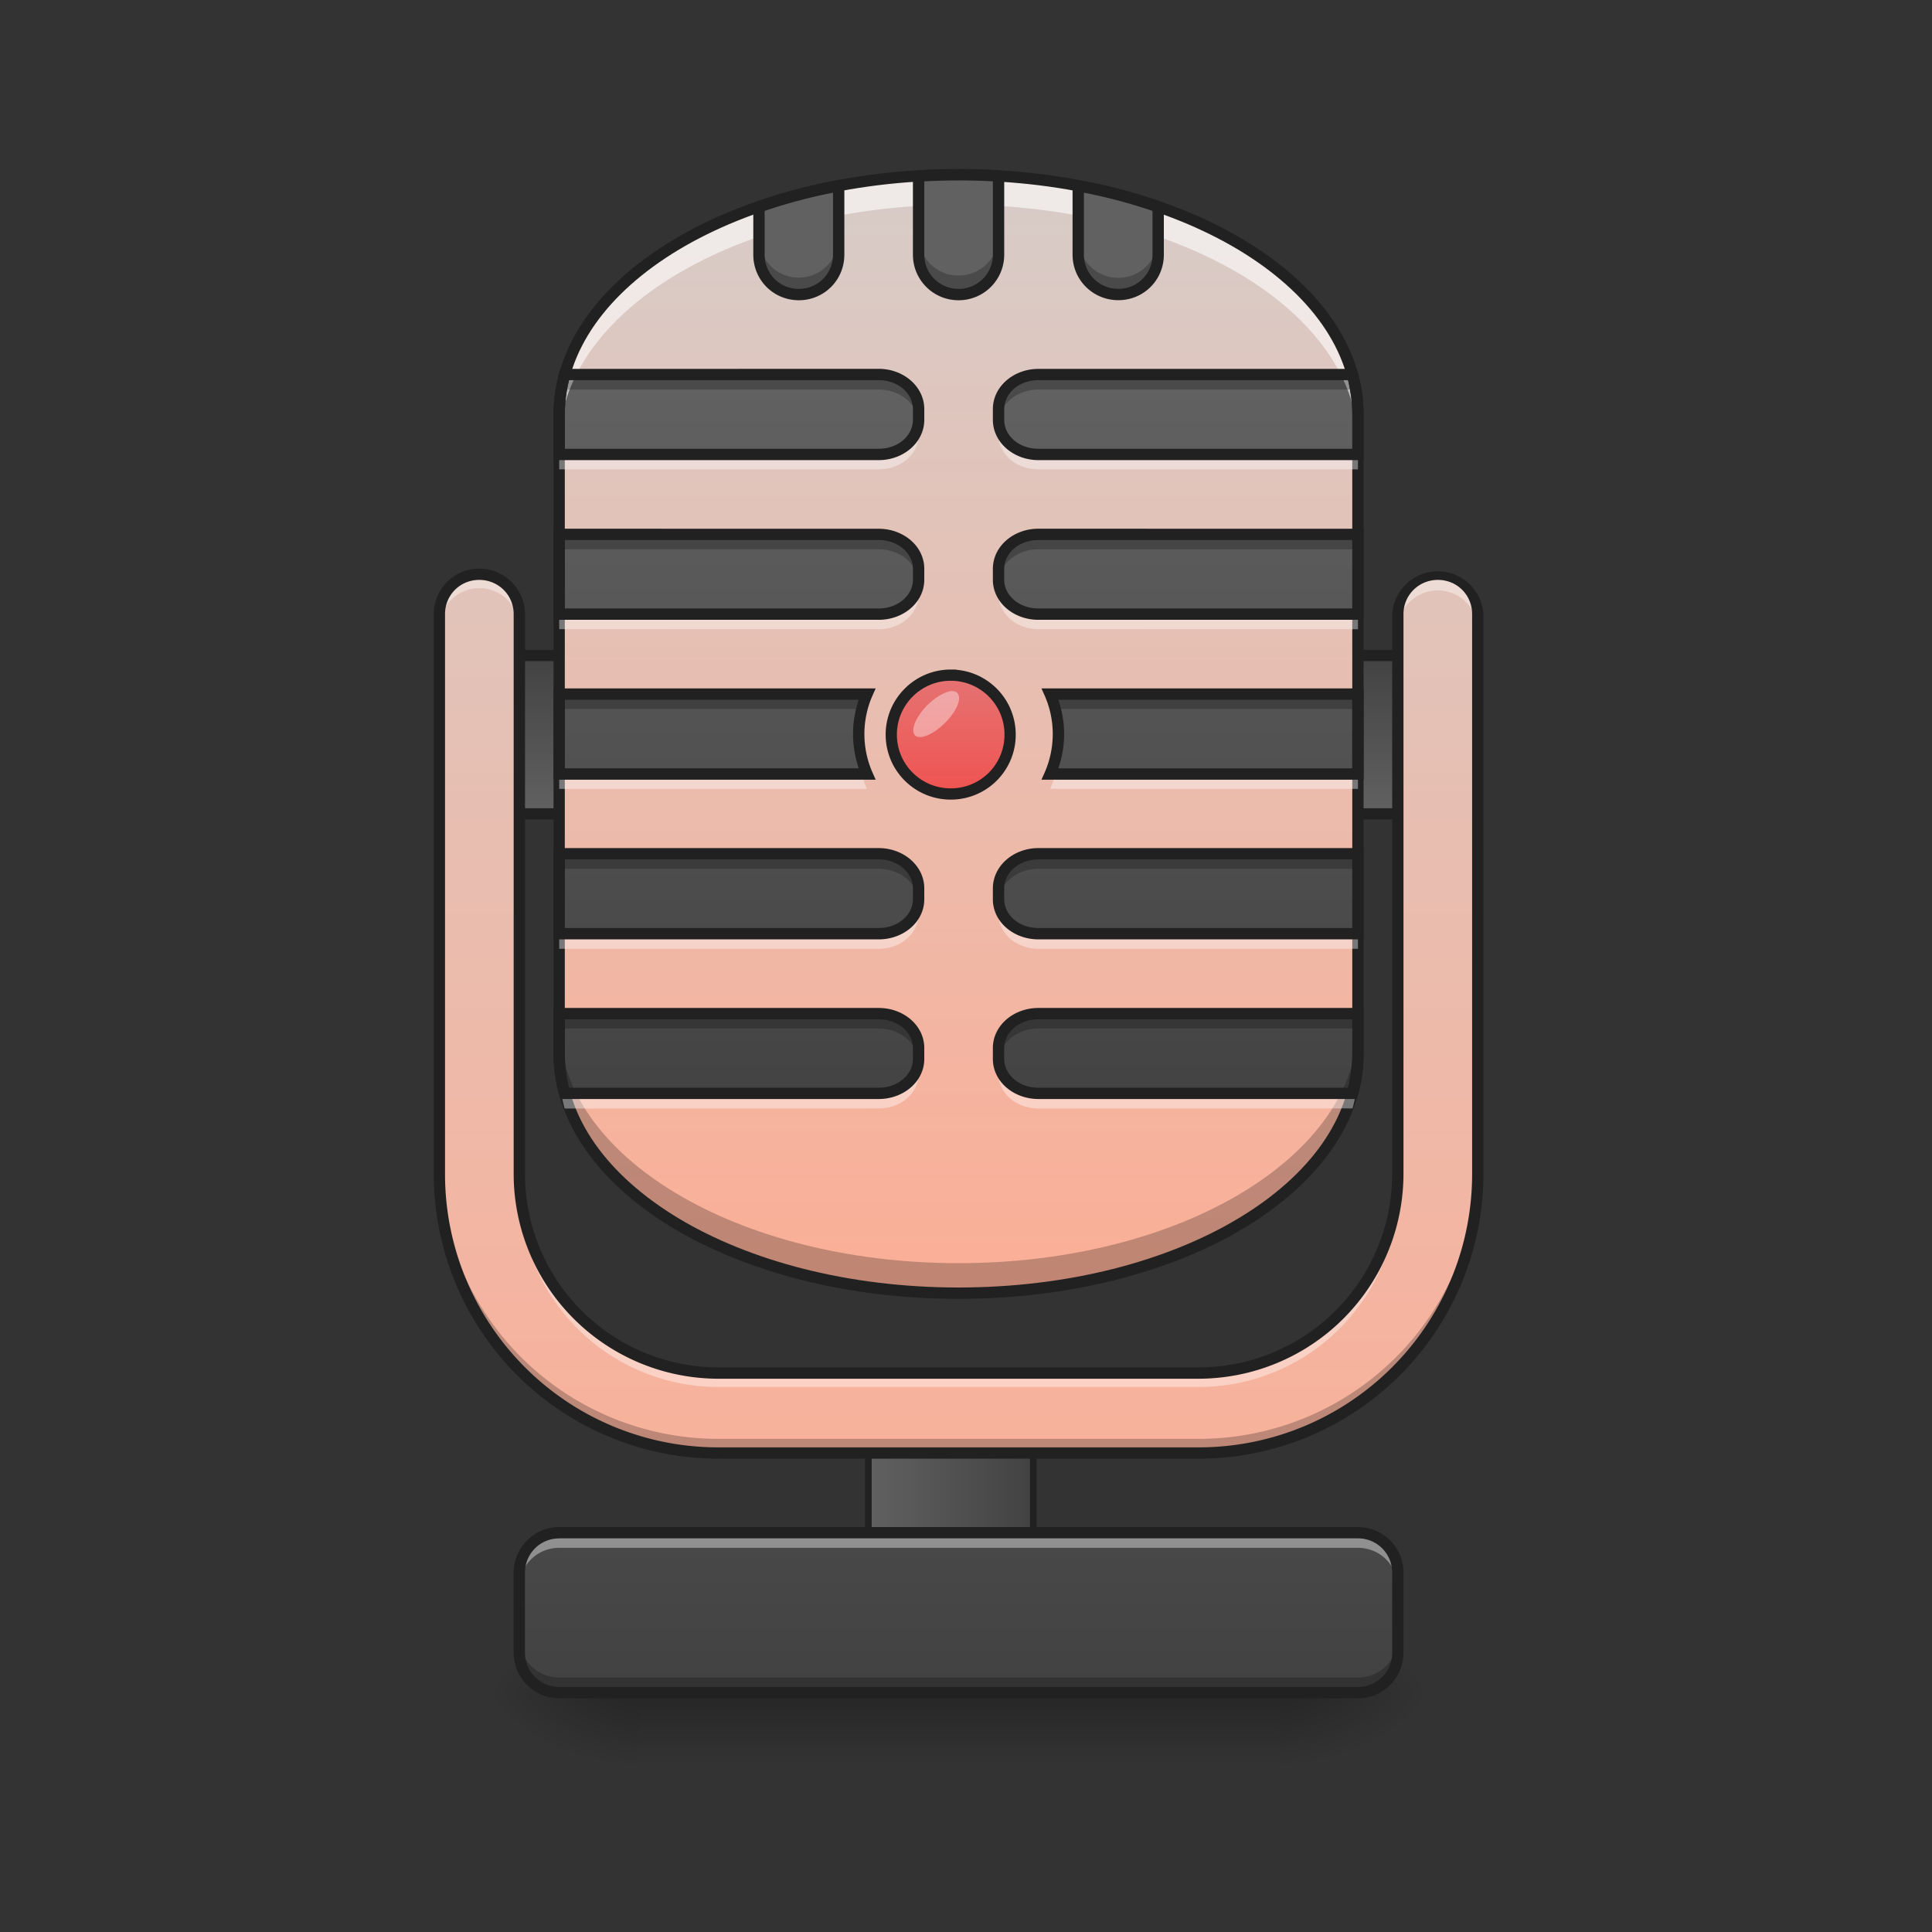 <svg xmlns="http://www.w3.org/2000/svg" width="32pt" height="32pt" viewBox="0 0 32 32"><rect x="0" y="0" width="32" height="32" fill="#333333" stroke="none"/><defs><linearGradient id="a" gradientUnits="userSpaceOnUse" x1="275.167" y1="170" x2="232.833" y2="170" gradientTransform="matrix(1.04 0 0 .337 -10.266 140.699)"><stop offset="0" stop-color="#424242"/><stop offset="1" stop-color="#616161"/></linearGradient><linearGradient id="b" gradientUnits="userSpaceOnUse" x1="254" y1="233.5" x2="254" y2="254.667" gradientTransform="matrix(.062 0 0 .062 0 13.439)"><stop offset="0" stop-opacity=".275"/><stop offset="1" stop-opacity="0"/></linearGradient><radialGradient id="c" gradientUnits="userSpaceOnUse" cx="450.909" cy="189.579" fx="450.909" fy="189.579" r="21.167" gradientTransform="matrix(0 -.078 -.141 0 47.5 63.595)"><stop offset="0" stop-opacity=".314"/><stop offset=".222" stop-opacity=".275"/><stop offset="1" stop-opacity="0"/></radialGradient><radialGradient id="d" gradientUnits="userSpaceOnUse" cx="450.909" cy="189.579" fx="450.909" fy="189.579" r="21.167" gradientTransform="matrix(0 .078 .141 0 -15.747 -7.527)"><stop offset="0" stop-opacity=".314"/><stop offset=".222" stop-opacity=".275"/><stop offset="1" stop-opacity="0"/></radialGradient><radialGradient id="e" gradientUnits="userSpaceOnUse" cx="450.909" cy="189.579" fx="450.909" fy="189.579" r="21.167" gradientTransform="matrix(0 -.078 .141 0 -15.747 63.595)"><stop offset="0" stop-opacity=".314"/><stop offset=".222" stop-opacity=".275"/><stop offset="1" stop-opacity="0"/></radialGradient><radialGradient id="f" gradientUnits="userSpaceOnUse" cx="450.909" cy="189.579" fx="450.909" fy="189.579" r="21.167" gradientTransform="matrix(0 .078 -.141 0 47.5 -7.527)"><stop offset="0" stop-opacity=".314"/><stop offset=".222" stop-opacity=".275"/><stop offset="1" stop-opacity="0"/></radialGradient><linearGradient id="g" gradientUnits="userSpaceOnUse" x1="254" y1="233.5" x2="254" y2="43" gradientTransform="matrix(.062 0 0 .062 0 13.439)"><stop offset="0" stop-color="#424242"/><stop offset="1" stop-color="#616161"/></linearGradient><linearGradient id="h" gradientUnits="userSpaceOnUse" x1="254" y1="-41.667" x2="254" y2=".667"><stop offset="0" stop-color="#424242"/><stop offset="1" stop-color="#616161"/></linearGradient><linearGradient id="i" gradientUnits="userSpaceOnUse" x1="254" y1="159.417" x2="254" y2="-168.667" gradientTransform="matrix(.062 0 0 .062 0 13.439)"><stop offset="0" stop-color="#ffab91"/><stop offset="1" stop-color="#d7ccc8"/></linearGradient><linearGradient id="j" gradientUnits="userSpaceOnUse" x1="960" y1="1135.118" x2="960" y2="415.118" gradientTransform="matrix(.017 0 0 .017 0 -.662)"><stop offset="0" stop-color="#424242"/><stop offset="1" stop-color="#616161"/></linearGradient><linearGradient id="k" gradientUnits="userSpaceOnUse" x1="254" y1="5.958" x2="254" y2="-25.792" gradientTransform="translate(0 -10.583)"><stop offset="0" stop-color="#ef5350"/><stop offset="1" stop-color="#e57373"/></linearGradient><linearGradient id="l" gradientUnits="userSpaceOnUse" x1="960" y1="1735.117" x2="960" y2="215.117" gradientTransform="matrix(.017 0 0 .017 0 -.662)"><stop offset="0" stop-color="#ffab91"/><stop offset="1" stop-color="#d7ccc8"/></linearGradient></defs><path d="M242.977 169.463h22.06c6.062 0 11 1.625 11 3.625v35.684c0 1.937-4.938 3.562-11 3.562h-22.06c-6.062 0-11-1.625-11-3.562v-35.684c0-2 4.938-3.625 11-3.625zm0 0" transform="matrix(.062 0 0 .062 0 13.439)" fill="url(#a)" stroke-width="1.777" stroke-linecap="round" stroke="#212121"/><path d="M10.586 28.035h10.582v1.176H10.586zm0 0" fill="url(#b)"/><path d="M21.168 28.035h2.648v-1.324h-2.648zm0 0" fill="url(#c)"/><path d="M10.586 28.035H7.937v1.32h2.649zm0 0" fill="url(#d)"/><path d="M10.586 28.035H7.937v-1.324h2.649zm0 0" fill="url(#e)"/><path d="M21.168 28.035h2.648v1.32h-2.648zm0 0" fill="url(#f)"/><path d="M9.262 25.387h13.23c.363 0 .66.297.66.664v1.32a.663.663 0 0 1-.66.664H9.262a.66.66 0 0 1-.66-.664v-1.32a.66.66 0 0 1 .66-.664zm0 0" fill="url(#g)"/><path d="M126.988-41.642h254.038V.667H126.988zm0 0" transform="matrix(.062 0 0 .062 0 13.439)" fill="url(#h)" stroke-width="3" stroke-linecap="round" stroke-linejoin="round" stroke="#212121"/><path d="M15.875 2.895c3.656 0 6.617 1.777 6.617 3.972V17.45c0 2.192-2.96 3.969-6.617 3.969-3.652 0-6.613-1.777-6.613-3.969V6.867c0-2.195 2.96-3.972 6.613-3.972zm0 0" fill="url(#i)"/><path d="M9.352 6.203c-.059.215-.09.438-.09.66v.664h5.293c.367 0 .66-.254.66-.574v-.176c0-.32-.293-.574-.66-.574zm7.847 0c-.367 0-.66.254-.66.574v.176c0 .32.293.574.66.574h5.293v-.664c0-.222-.031-.445-.09-.66zM9.262 8.852v1.32h5.293c.367 0 .66-.254.66-.57v-.18c0-.317-.293-.57-.66-.57zm7.937 0c-.367 0-.66.253-.66.57v.18c0 .316.293.57.66.57h5.293v-1.32zm-7.937 2.644v1.324h5.097a1.695 1.695 0 0 1-.136-.664c0-.234.05-.457.136-.66zm8.133 0c.085.203.136.426.136.66 0 .239-.05.461-.136.664h5.097v-1.324zm-8.133 2.645v1.324h5.293c.367 0 .66-.254.66-.57v-.18c0-.317-.293-.574-.66-.574zm7.937 0c-.367 0-.66.257-.66.574v.18c0 .316.293.57.66.57h5.293V14.14zm-7.937 2.648v.66c0 .227.031.446.09.66h5.203c.367 0 .66-.254.66-.57v-.18c0-.316-.293-.57-.66-.57zm7.937 0c-.367 0-.66.254-.66.57v.18c0 .316.293.57.66.57h5.203c.059-.214.09-.433.09-.66v-.66zm0 0" fill="url(#j)"/><path d="M253.976-36.392c8.811 0 15.873 7.124 15.873 15.873a15.816 15.816 0 0 1-15.873 15.874c-8.75 0-15.874-7.062-15.874-15.874 0-8.749 7.125-15.873 15.874-15.873zm0 0" transform="matrix(.062 0 0 .062 0 13.439)" fill="url(#k)" stroke-width="3" stroke-linecap="round" stroke="#212121"/><path d="M7.938 9.512a.657.657 0 0 0-.66.66v9.262a4.622 4.622 0 0 0 4.628 4.632h7.938a4.623 4.623 0 0 0 4.633-4.632v-9.262a.66.66 0 0 0-.66-.66.66.66 0 0 0-.665.66v9.262a3.3 3.3 0 0 1-3.308 3.308h-7.938a3.3 3.3 0 0 1-3.304-3.308v-9.262a.66.66 0 0 0-.665-.66zm0 0" fill="url(#l)"/><path d="M9.262 25.387a.66.66 0 0 0-.66.664v.246c0-.367.293-.66.66-.66h13.23c.367 0 .66.293.66.66v-.246a.66.66 0 0 0-.66-.664zm0 0" fill="#fff" fill-opacity=".392"/><path d="M8.602 27.125v.246a.66.66 0 0 0 .66.664h13.23a.66.66 0 0 0 .66-.664v-.246c0 .367-.293.66-.66.66H9.262a.657.657 0 0 1-.66-.66zm0 0" fill-opacity=".235"/><path d="M9.262 25.293a.755.755 0 0 0-.754.758v1.32c0 .418.336.758.754.758h13.23c.418 0 .754-.34.754-.758v-1.32a.755.755 0 0 0-.754-.758zm0 .187h13.23c.317 0 .567.254.567.57v1.321c0 .317-.25.57-.567.57H9.262a.565.565 0 0 1-.567-.57v-1.32c0-.317.25-.57.567-.57zm0 0" fill="#212121"/><path d="M15.875 2.895c-3.664 0-6.613 1.773-6.613 3.968v.5c0-2.199 2.949-3.972 6.613-3.972 3.668 0 6.617 1.773 6.617 3.972v-.5c0-2.195-2.949-3.968-6.617-3.968zm0 0" fill="#fff" fill-opacity=".588"/><path d="M15.875 21.418c-3.664 0-6.613-1.77-6.613-3.969v-.496c0 2.2 2.949 3.969 6.613 3.969 3.668 0 6.617-1.77 6.617-3.969v.496c0 2.2-2.949 3.969-6.617 3.969zm0 0" fill-opacity=".235"/><path d="M15.875 2.8c-1.848 0-3.516.446-4.73 1.177-1.211.726-1.977 1.746-1.977 2.89V17.45c0 1.14.766 2.16 1.977 2.89 1.214.727 2.882 1.173 4.73 1.173 1.848 0 3.52-.446 4.73-1.172 1.215-.73 1.98-1.75 1.98-2.89V6.866c0-1.144-.765-2.164-1.98-2.89-1.21-.73-2.882-1.176-4.73-1.176zm0 .188c1.82 0 3.457.442 4.637 1.149 1.175.707 1.886 1.672 1.886 2.73V17.45c0 1.059-.71 2.024-1.886 2.73-1.18.708-2.817 1.145-4.637 1.145-1.816 0-3.453-.437-4.633-1.144-1.176-.707-1.887-1.672-1.887-2.73V6.866c0-1.058.711-2.023 1.887-2.73 1.18-.707 2.817-1.149 4.633-1.149zm0 0" fill="#212121"/><path d="M9.352 6.203c-.059.215-.09.438-.09.66v.25c0-.226.031-.445.09-.66h5.203c.351 0 .636.234.66.535v-.211c0-.32-.293-.574-.66-.574zm7.847 0c-.367 0-.66.254-.66.574v.211c.02-.3.309-.535.66-.535h5.203c.059.215.09.434.09.66v-.25c0-.222-.031-.445-.09-.66zM9.262 8.852v.246h5.293c.351 0 .636.238.66.539v-.215c0-.317-.293-.57-.66-.57zm7.937 0c-.367 0-.66.253-.66.57v.215c.02-.301.309-.54.66-.54h5.293v-.245zm-7.937 2.644v.246h5.011c.024-.082.051-.168.086-.246zm8.133 0a1.4 1.4 0 0 1 .082.246h5.015v-.246zm-3.168.785c-.004.043-.004.082-.004.125 0 .14.02.281.05.414h.086a1.76 1.76 0 0 1-.132-.539zm3.3 0a1.76 1.76 0 0 1-.132.54h.082c.035-.133.054-.274.054-.415 0-.043-.004-.082-.004-.125zm-8.265 1.86v.25h5.293c.351 0 .636.234.66.535v-.211c0-.317-.293-.574-.66-.574zm7.937 0c-.367 0-.66.257-.66.574v.21c.02-.3.309-.534.66-.534h5.293v-.25zm-7.937 2.648v.246h5.293c.351 0 .636.238.66.54v-.216c0-.316-.293-.57-.66-.57zm7.937 0c-.367 0-.66.254-.66.57v.215c.02-.3.309-.539.66-.539h5.293v-.246zm0 0" fill-opacity=".235"/><path d="M9.352 18.36a2.514 2.514 0 0 1-.09-.66v-.25c0 .226.031.445.09.66h5.203c.351 0 .636-.235.66-.536v.215c0 .316-.293.57-.66.57zm7.847 0c-.367 0-.66-.255-.66-.57v-.18-.036c.02.301.309.535.66.535h5.203c.059-.214.09-.433.09-.66v.25c0 .223-.031.446-.09.66zm-7.937-2.645v-.25h5.293c.351 0 .636-.238.66-.54v.216c0 .316-.293.574-.66.574zm7.937 0c-.367 0-.66-.258-.66-.574v-.18-.035c.02.3.309.539.66.539h5.293v.25zm-7.937-2.649v-.246h5.011c.024.086.051.168.086.246zm8.133 0a1.3 1.3 0 0 0 .082-.246h5.015v.246zm-3.168-.785c-.004-.039-.004-.082-.004-.125 0-.14.02-.281.05-.414h.086a1.76 1.76 0 0 0-.132.54zm3.3 0a1.76 1.76 0 0 0-.132-.539h.082c.035.133.054.274.054.414 0 .043-.004.086-.004.125zm-8.265-1.86v-.25h5.293c.351 0 .636-.233.66-.534v.211c0 .316-.293.574-.66.574zm7.937 0c-.367 0-.66-.257-.66-.573v-.18-.031c.02.3.309.535.66.535h5.293v.25zM9.262 7.774v-.246h5.293c.351 0 .636-.238.66-.539v.215c0 .317-.293.57-.66.57zm7.937 0c-.367 0-.66-.253-.66-.57v-.18-.035c.02.301.309.54.66.54h5.293v.245zm0 0" fill="#fff" fill-opacity=".392"/><path d="M9.281 6.11l-.02.07a2.532 2.532 0 0 0-.093.683v.758h5.387c.41 0 .754-.293.754-.668v-.176c0-.375-.344-.668-.754-.668zm7.918 0c-.41 0-.754.292-.754.667v.176c0 .375.344.668.754.668h5.387v-.758c0-.23-.031-.46-.094-.683l-.02-.07zm-7.773.187h5.129c.32 0 .566.219.566.48v.176c0 .262-.246.48-.566.48h-5.2v-.57c0-.191.024-.379.07-.566zm7.773 0h5.13c.042.187.07.375.07.566v.57h-5.2c-.324 0-.566-.218-.566-.48v-.176c0-.261.242-.48.566-.48zm-8.031 2.46v1.509h5.387c.41 0 .754-.29.754-.664v-.18c0-.375-.344-.664-.754-.664zm8.031 0c-.41 0-.754.29-.754.665v.18c0 .375.344.664.754.664h5.387V8.758zm-7.844.188h5.2c.32 0 .566.22.566.477v.18c0 .257-.246.476-.566.476h-5.2zm7.844 0h5.2v1.133h-5.2c-.324 0-.566-.219-.566-.476v-.18c0-.258.242-.477.566-.477zm-8.031 2.457v1.512h5.336l-.059-.133a1.582 1.582 0 0 1 0-1.246l.059-.133zm8.082 0l.059.133a1.582 1.582 0 0 1 0 1.246l-.059.133h5.336v-1.512zm-7.895.188h4.868c-.059.18-.094.367-.094.566 0 .2.035.39.094.57H9.355zm8.172 0h4.871v1.137h-4.87a1.708 1.708 0 0 0 0-1.137zm-8.359 2.457v1.512h5.387c.41 0 .754-.29.754-.664v-.18c0-.375-.344-.668-.754-.668zm8.031 0c-.41 0-.754.293-.754.668v.18c0 .375.344.664.754.664h5.387v-1.512zm-7.844.187h5.2c.32 0 .566.223.566.48v.18c0 .258-.246.477-.566.477h-5.2zm7.844 0h5.2v1.137h-5.2c-.324 0-.566-.219-.566-.476v-.18c0-.258.242-.48.566-.48zm-8.031 2.461v.754c0 .235.031.465.094.688l.02.066h5.273c.41 0 .754-.289.754-.664v-.18c0-.375-.344-.664-.754-.664zm8.031 0c-.41 0-.754.29-.754.664v.18c0 .375.344.664.754.664h5.274l.02-.066c.062-.223.093-.453.093-.688v-.754zm-7.844.188h5.2c.32 0 .566.219.566.476v.18c0 .258-.246.477-.566.477h-5.13a2.273 2.273 0 0 1-.07-.567zm7.844 0h5.2v.566c0 .196-.028.383-.07.567h-5.13c-.324 0-.566-.22-.566-.477v-.18c0-.257.242-.476.566-.476zm0 0" fill="#212121"/><path d="M15.36 11.68c.195-.192.417-.285.495-.203.082.082-.007.304-.203.496-.195.195-.414.285-.496.207-.082-.082.012-.305.203-.5zm0 0M7.938 9.512a.657.657 0 0 0-.66.66v.234a.66.66 0 0 1 .66-.664c.367 0 .664.297.664.664v-.234a.66.66 0 0 0-.665-.66zm15.878 0a.66.66 0 0 0-.664.66v.234a.663.663 0 0 1 1.324 0v-.234a.66.66 0 0 0-.66-.66zM8.602 19.434v.234a3.296 3.296 0 0 0 3.304 3.305h7.938a3.297 3.297 0 0 0 3.308-3.305v-.234a3.3 3.3 0 0 1-3.308 3.308h-7.938a3.3 3.3 0 0 1-3.304-3.308zm0 0" fill="#fff" fill-opacity=".392"/><path d="M7.277 19.203v.23a4.622 4.622 0 0 0 4.63 4.633h7.937a4.623 4.623 0 0 0 4.633-4.632v-.23a4.622 4.622 0 0 1-4.633 4.628h-7.938a4.621 4.621 0 0 1-4.629-4.629zm0 0" fill-opacity=".235"/><path d="M7.938 9.418a.754.754 0 0 0-.754.754v9.262a4.717 4.717 0 0 0 4.722 4.726h7.938a4.718 4.718 0 0 0 4.726-4.726v-9.262a.757.757 0 0 0-1.511 0v9.262a3.205 3.205 0 0 1-3.215 3.214h-7.938a3.204 3.204 0 0 1-3.21-3.214v-9.262a.758.758 0 0 0-.758-.754zm0 .187c.316 0 .57.25.57.567v9.262a3.394 3.394 0 0 0 3.398 3.402h7.938a3.398 3.398 0 0 0 3.402-3.402v-9.262c0-.317.254-.567.57-.567.317 0 .567.25.567.567v9.262a4.528 4.528 0 0 1-4.54 4.539h-7.937a4.525 4.525 0 0 1-4.535-4.54v-9.261c0-.317.25-.567.566-.567zm0 0" fill="#212121"/><path d="M15.875 2.895c-.223 0-.441.007-.66.02v1.304c0 .367.297.66.66.66a.66.66 0 0 0 .664-.66V2.914a12.32 12.32 0 0 0-.664-.02zm-1.984.183a8.938 8.938 0 0 0-1.32.348v.793c0 .367.292.66.66.66.367 0 .66-.293.66-.66zm3.968 0v1.14c0 .368.297.66.664.66.368 0 .66-.292.66-.66v-.792a8.864 8.864 0 0 0-1.324-.348zm0 0" fill="#616161"/><path d="M12.57 3.938v.28c0 .368.293.66.66.66.368 0 .66-.292.66-.66v-.28a.66.66 0 1 1-1.32 0zm2.645 0v.28c0 .368.297.66.66.66a.66.66 0 0 0 .664-.66v-.28a.663.663 0 0 1-1.324 0zm2.644 0v.28c0 .368.297.66.664.66.368 0 .66-.292.66-.66v-.28a.66.66 0 0 1-.66.664.664.664 0 0 1-.664-.665zm0 0" fill-opacity=".235"/><path d="M15.875 2.895c-.223 0-.441.007-.66.02v1.304c0 .367.297.66.66.66a.66.66 0 0 0 .664-.66V2.914a12.32 12.32 0 0 0-.664-.02zm-1.984.183a8.938 8.938 0 0 0-1.32.348v.793c0 .367.292.66.66.66.367 0 .66-.293.66-.66zm3.968 0v1.14c0 .368.297.66.664.66.368 0 .66-.292.66-.66v-.792a8.864 8.864 0 0 0-1.324-.348zm0 0" fill="none" stroke-width=".188" stroke-linecap="round" stroke-linejoin="round" stroke="#212121"/></svg>